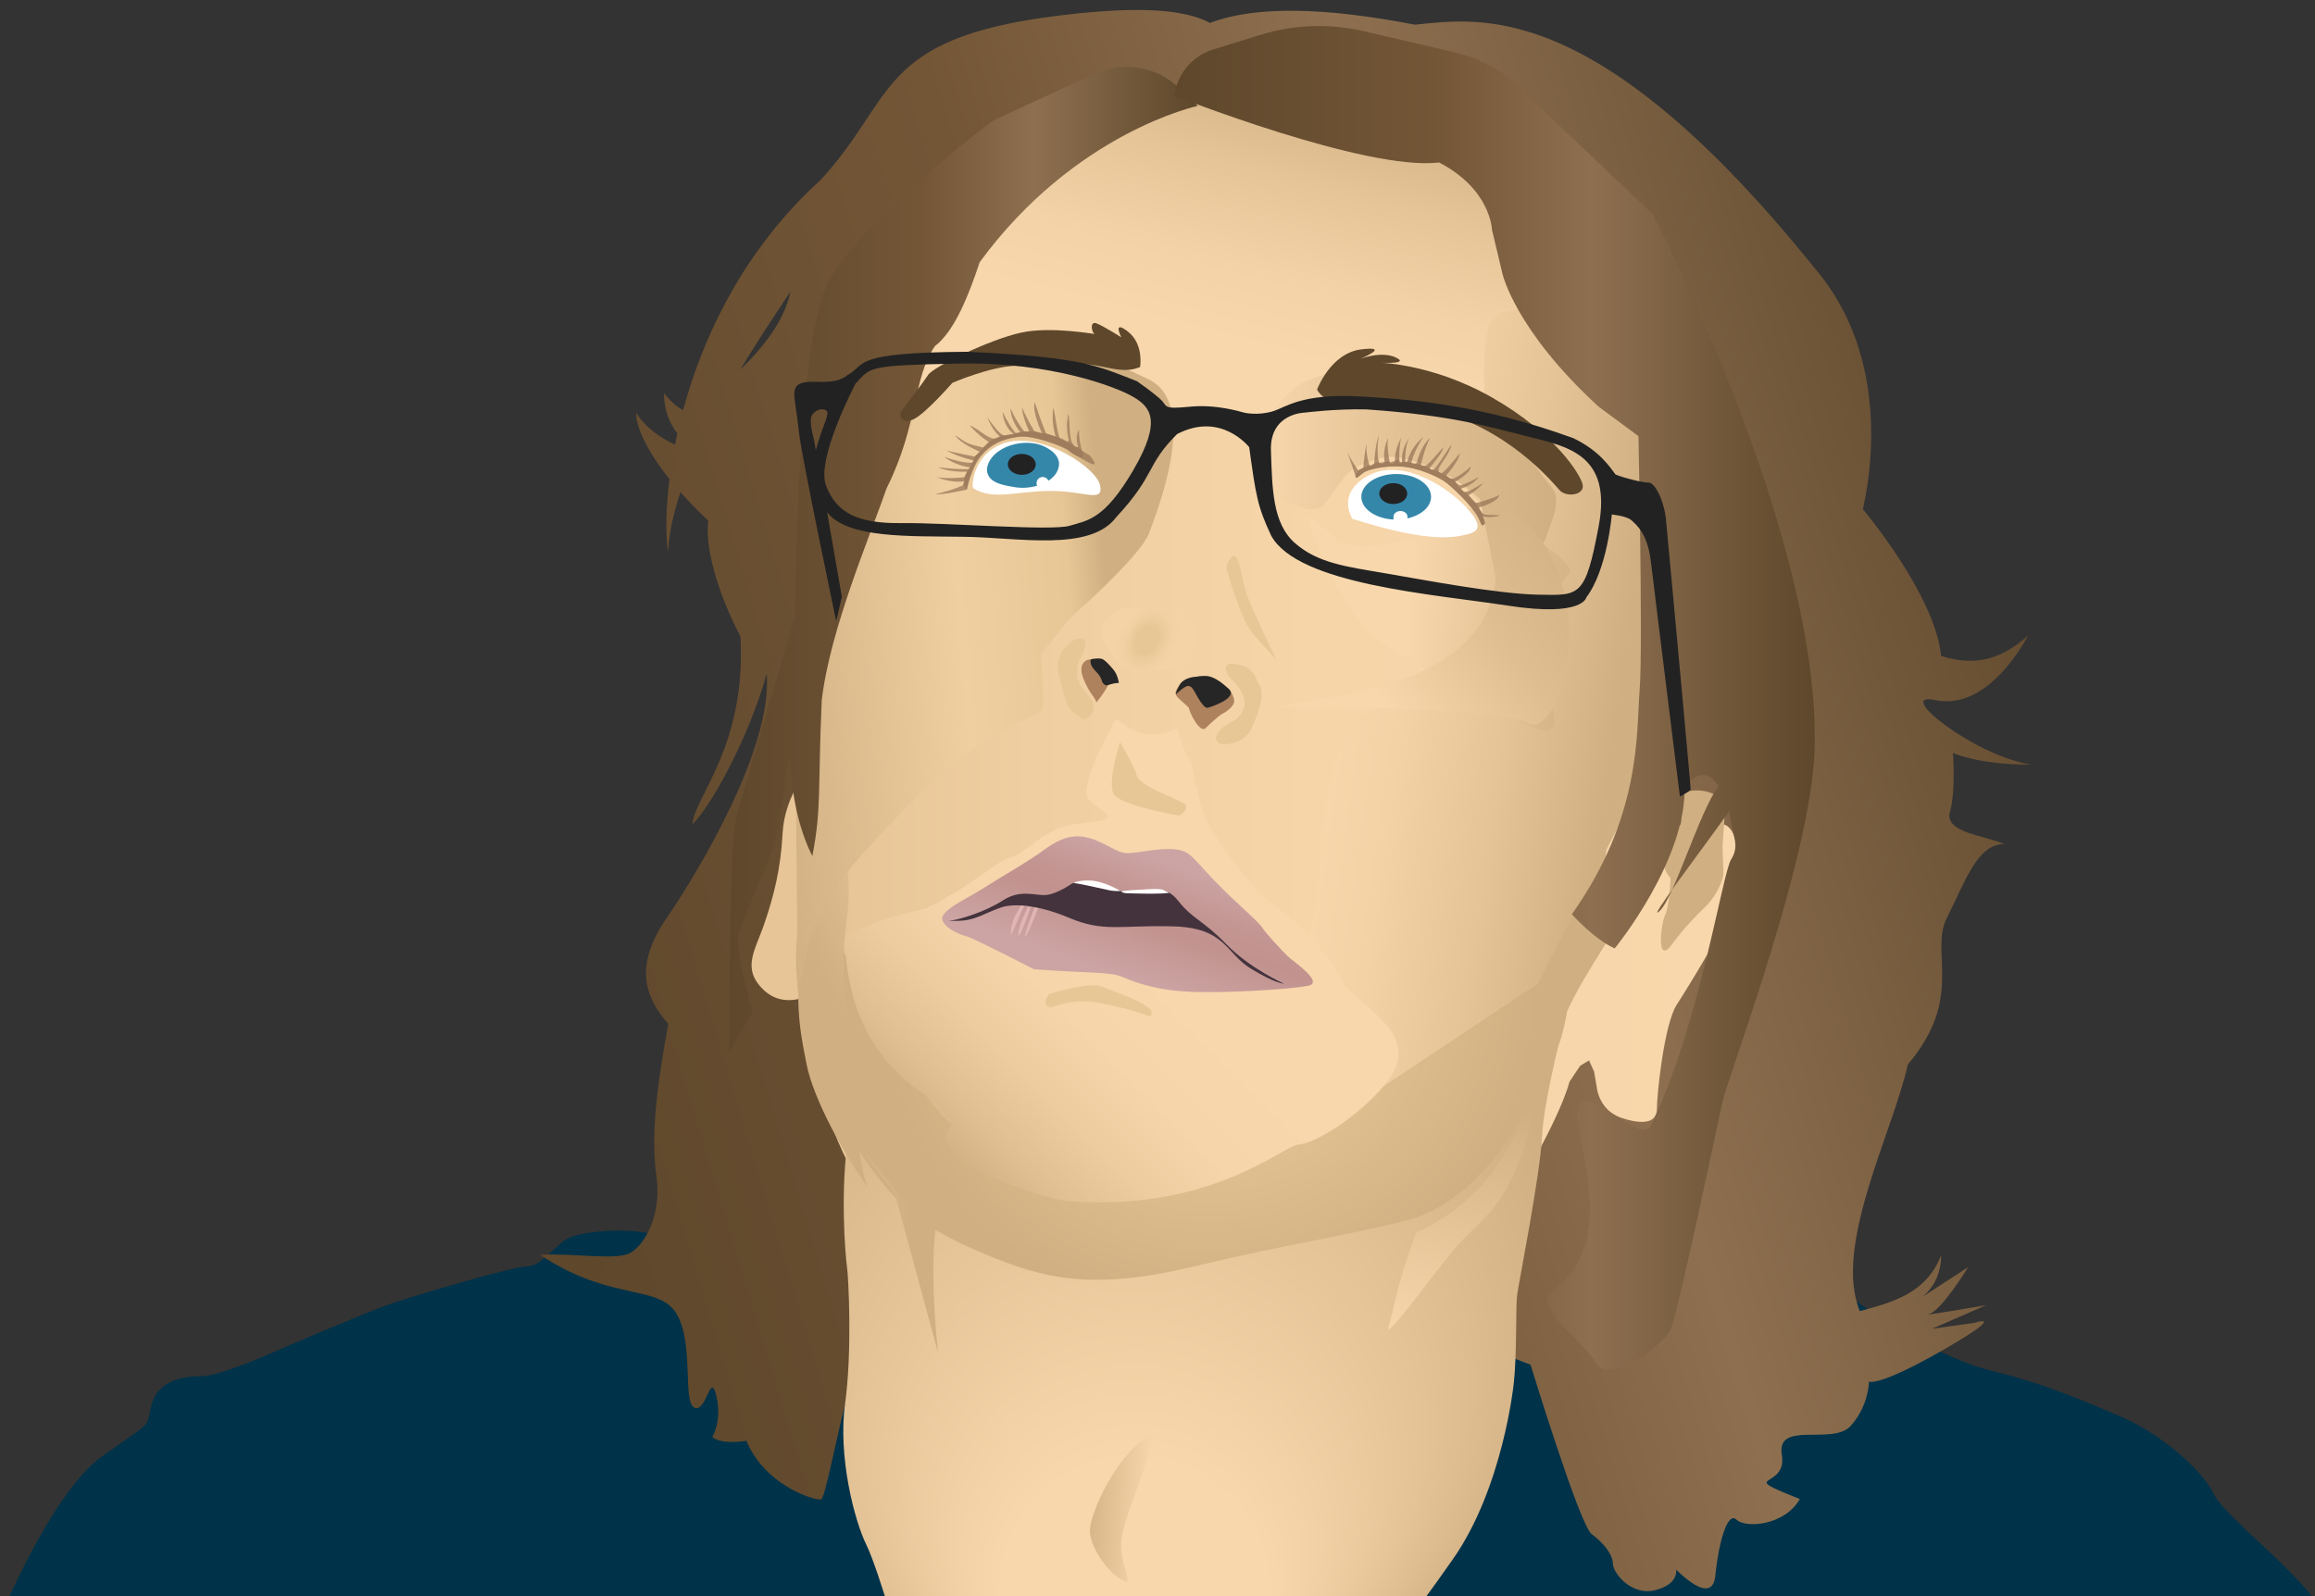 <?xml version="1.0" encoding="utf-8"?>
<!-- Generator: Adobe Illustrator 27.0.1, SVG Export Plug-In . SVG Version: 6.00 Build 0)  -->
<svg version="1.1" id="Layer_1" xmlns="http://www.w3.org/2000/svg" xmlns:xlink="http://www.w3.org/1999/xlink" x="0px" y="0px"
	 width="863.2px" height="595.3px" viewBox="0 0 863.2 595.3" style="enable-background:new 0 0 863.2 595.3;" xml:space="preserve"
	>
<rect x="0" y="0" width="863.2" height="595.3" fill="#333333" stroke="none"/>
<style type="text/css">
	.st0{fill:#003249;}
	.st1{fill:url(#SVGID_1_);}
	.st2{fill:url(#SVGID_00000106129559196275602900000005672521874186241692_);}
	.st3{fill:url(#SVGID_00000123400482093656218640000009059251480333449365_);}
	.st4{fill:url(#SVGID_00000108298481163382821440000006579725673559147395_);}
	.st5{fill:#E7C796;}
	.st6{fill:url(#SVGID_00000111156492083220030490000017672309908908906881_);}
	.st7{fill:url(#SVGID_00000172408508727705880880000003111451003500197002_);}
	.st8{fill:url(#SVGID_00000036970046488625232600000003013791275448444827_);}
	.st9{fill:#AE825D;}
	.st10{fill:#262626;}
	.st11{fill:url(#SVGID_00000026146234548658216030000010734154397486906542_);}
	.st12{fill:url(#SVGID_00000101799236169651365750000009571530658881123255_);}
	.st13{fill:url(#SVGID_00000030479570191574791630000001499352784688840602_);}
	.st14{fill:url(#SVGID_00000050630396992884399670000004960747447527941805_);}
	.st15{fill:url(#SVGID_00000112621239167303358710000013602339063897346210_);}
	.st16{fill:url(#SVGID_00000062179540298216726090000016724187450476391072_);}
	.st17{fill:url(#SVGID_00000087407073531567681320000016637027736117756803_);}
	.st18{fill:none;}
	.st19{fill:#D0AF82;}
	.st20{fill:url(#SVGID_00000024686205232804131090000005838456983715606418_);}
	.st21{fill:url(#SVGID_00000015339102868963332570000013816179279146353297_);}
	.st22{fill:url(#SVGID_00000138541556369791712450000004651426848525582527_);}
	.st23{fill:url(#SVGID_00000116928638946631471620000000200127630397371056_);}
	.st24{fill:#44333D;}
	.st25{fill:#E2B5B5;}
	.st26{fill:#FFFFFF;}
	.st27{fill:url(#SVGID_00000133519252238614044310000018333203792379929003_);}
	.st28{fill:url(#SVGID_00000145039172721878715550000010599659152028339610_);}
	.st29{fill:#3587AA;}
	.st30{fill:#222222;}
	.st31{opacity:0.75;}
	.st32{fill:#997758;}
	.st33{fill:#5E472B;}
</style>
<path class="st0" d="M-1.6,607.1c0,0,20-49.8,39.5-63.8s16.3-10,18.5-19s10.9-11,18.5-11s29.4-10,29.4-10s32.6-14,41.3-17
	c8.7-3,45.7-14,51.1-14c5.4,0,10.9-9,16.3-11s22.8-4,33.7,0s31.6,14,34.8,23c3.3,9,7.6,15,16.3,17c8.7,2,243.7,8,252.4,3
	c8.7-5,25-12,38.1-18s55.5-13,64.2-9s29.4,1,38.1,7c8.7,6,31.6,22,52.2,27s35.9,12,47.9,17s29.4,18,34.8,29c5.4,11,45.7,38,45.7,57
	S-1.6,607.1-1.6,607.1L-1.6,607.1z"/>
<linearGradient id="SVGID_1_" gradientUnits="userSpaceOnUse" x1="193.378" y1="876.575" x2="784.958" y2="698.405" gradientTransform="matrix(1 0 0 1 0 -482)">
	<stop  offset="0" style="stop-color:#5E472B"/>
	<stop  offset="0.184" style="stop-color:#684E31"/>
	<stop  offset="0.407" style="stop-color:#735636"/>
	<stop  offset="0.651" style="stop-color:#8E7050"/>
	<stop  offset="1" style="stop-color:#5E472B"/>
</linearGradient>
<path class="st1" d="M440,73.8c0,0-54.7-92.3,87.5-64.6c23.6-2.2,67.3-11,149.2,90.9c29.2,34,20.2,80,17.9,89.8
	c0,0,26.9,31.8,29.2,54.8c14.6,4.4,23.6,0,32.5-7.7c-6.7,12-19.1,27.4-34.8,24.1s14.6,20.8,35.9,24.1c-20.2,0-29.2-4.4-29.2-4.4
	s1.1,14.2-1.1,21.9c-0.6,1.9-0.1,3.4,1.1,4.7c3.5,3.7,13.2,4.9,19.1,7.4c-10.1,0-14.6,14.2-21.3,27.4c-6.7,13.1,6.7,29.6-14.6,54.8
	c-5.6,25.2-28,67.9-17.9,92c12.3-3.3,24.7-6.6,30.3-20.8c0,13.1-10.1,17.5-10.1,17.5l20.2-13.1c0,0-10.1,16.4-14.6,17.5
	s21.3-3.3,21.3-3.3l-20.2,8.8l15.7-2.2c0,0,13.5-4.4-11.2,9.9c-24.7,14.2-28,12-28,12s0,8.8-6.7,16.4c-6.7,7.7-28-2.2-25.8,11
	c2.2,13.1-17.9,6.6,6.7,16.4c-5.6,9.9-20.2,11-23.6,7.7c-3.4-3.3-6.7,8.8-7.9,20.8c-1.1,12-14.6-2.2-14.6-2.2s1.1,5.5-7.9,7.7
	s-15.7-6.6-15.7-9.9c0-3.3-3.4-7.7-7.9-11S570.7,509,570.7,509s-188.4-73.8-219.1-59.2S309.7,559.3,306,559.3s-20.9-5.8-27.7-21.9
	c-10.5,1.5-12.7-1.5-12.7-1.5s3.7-5.8,1.5-15.3s-3.7,6.6-8.2,4.4c-4.5-2.2,0-24.1-6.7-35.1s-24.7-4.4-50.8-21.9
	c12.7-0.7,28.4,2.2,33.6-0.7c5.2-2.9,12-13.9,9.7-29.2c-2.2-15.3,0.7-35.8,4.5-56.2c-9-10.2-12.7-21.9-0.7-39.4s39.6-63.5,37.4-91.3
	c-6.7,24.1-20.9,49.7-27.7,56.2c0.7-10.2,20.2-29.2,17.9-70.1c-6.7-12.4-13.5-31.4-12-43.1c-17.9-16.8-26.9-32.1-26.9-40.2
	c6,9.5,18.7,13.9,20.9,13.9c2.2,0-10.5-5.8-10.5-21.2c6,7.3,9,6.6,9,6.6s33.6-21.2,38.1-44.5c-12,18.3-44.1,64.3-45.6,97.1
	c-3-19,3-89.8,56.8-138.7c28.4-30.7,20.7-52.8,88.2-61.3c88.9-11.2,60.6,23.4,68.8,45.3C471.4,73.1,440,73.8,440,73.8L440,73.8z"/>
<linearGradient id="SVGID_00000098217889757085034970000003244850379107250355_" gradientUnits="userSpaceOnUse" x1="280.234" y1="753.96" x2="647.656" y2="753.96" gradientTransform="matrix(1 0 0 1 0 -482)">
	<stop  offset="8.900001e-02" style="stop-color:#E7C597"/>
	<stop  offset="0.285" style="stop-color:#EFCEA1"/>
	<stop  offset="0.569" style="stop-color:#F6D5A9"/>
	<stop  offset="1" style="stop-color:#F8D7AC"/>
</linearGradient>
<path style="fill:url(#SVGID_00000098217889757085034970000003244850379107250355_);" d="M302.5,370.8c0,0-5.7,53,38.7,97.3
	s104.6,24.7,104.6,24.7s55.3-14.7,60-14.7c0,0,32,0.7,56.7-29.3c20-32.7,22.7-45.3,22.7-45.3l4-6l3.3-2l1.9,4.2l1.1,6.5
	c0,0,1,8,9,10.7s13.3,2,13.3-3.3s2.7-31.3,7.3-38.7c4.7-7.3,18.7-30,20-36s6-28-2-31.3s-17.3,0.7-17.3,0.7l-13.3-12.7
	c0,0-2-28.7-1.3-46s1.3-30.7,1.3-30.7s2.7-27.3-2.7-38.7c-5.3-11.3-29.3-78.7-34-84s-34-25.3-36.7-27.3s-50.7-14.7-50.7-14.7
	l-53.2-7.4l-36,20.7l-36.7,37.3l-17.3,30l-17.3,36.7c0,0-7.3,53.3-12.7,68c-5.3,14.7-8,23.3-8.7,40.7c-0.7,17.3-1.3,36-2,39.3
	s-4-31.3-4-31.3s-8,9.3-8.7,22.7c-0.7,13.3-3.3,23.3-6.7,33.3c-3.3,10-8.7,16.7-0.7,24.7S302.5,370.8,302.5,370.8L302.5,370.8z"/>
<radialGradient id="SVGID_00000010304142513941783760000011976556051815469464_" cx="424.226" cy="950.755" r="175.55" fx="422.671" fy="1126.298" gradientTransform="matrix(1 0 0 1 0 -482)" gradientUnits="userSpaceOnUse">
	<stop  offset="0.282" style="stop-color:#F8D7AC"/>
	<stop  offset="0.918" style="stop-color:#D0AF82"/>
</radialGradient>
<path style="fill:url(#SVGID_00000010304142513941783760000011976556051815469464_);" d="M584.3,377c0,0-8.7,32.7-9.3,46.7
	s-8.7,54.7-9.3,59.3s0,22-1.3,33.3c0,0-4,38.7-22.7,65.3c-18.7,26.7-28,37.3-28,37.3l-175.3,4.7c0,0-10.7-38-15.3-47.3
	s-10.7-33.3-8-52.7s1.3-47.3,0.7-51.3s-2.7-29.3,0.7-49.3c3.3-13.3,32.7-16,32.7-16L584.3,377L584.3,377z"/>
<linearGradient id="SVGID_00000000195995163242808950000001220125947504845965_" gradientUnits="userSpaceOnUse" x1="429.459" y1="1045.158" x2="387.731" y2="1042.561" gradientTransform="matrix(1 0 0 1 0 -482)">
	<stop  offset="0" style="stop-color:#F8D7AC"/>
	<stop  offset="0.396" style="stop-color:#E0C093"/>
	<stop  offset="0.654" style="stop-color:#D0AF82"/>
</linearGradient>
<path style="fill:url(#SVGID_00000000195995163242808950000001220125947504845965_);" d="M427.5,536.2
	c-11.8,7.5-20.8,28.1-21.1,34.2c-0.3,6.1,6.3,15.8,12,18.9c5.6,3.1-2-6.2,0-16.7C420.3,562.1,434.3,531.8,427.5,536.2z"/>
<path class="st5" d="M457.3,211.8c0,0,4.7,17.7,9,23.3c4.3,5.7,9.3,10,10.3,12.3s-10-20.6-11.7-25.6s-3-16.3-5.3-14.3
	S457.3,211.8,457.3,211.8z"/>
<radialGradient id="SVGID_00000066492852085204013290000008672273942456496054_" cx="450.841" cy="850.413" r="133.399" gradientTransform="matrix(1 0 0 1 0 -482)" gradientUnits="userSpaceOnUse">
	<stop  offset="0.282" style="stop-color:#E7C796"/>
	<stop  offset="0.918" style="stop-color:#D0AF82"/>
</radialGradient>
<path style="fill:url(#SVGID_00000066492852085204013290000008672273942456496054_);" d="M300.9,297.1c0,0-3.3,40.4-4,57.5
	s5.3,53.4,22,72.6c15.3,23.3,25.3,30.8,48,40.4s40.7,13.7,78,4.8c37.3-8.9,58-11.6,81-17.6c18.1-5.5,30.2-20.4,38.1-32.2
	c7.9-11.9,10.9-18.7,16.2-35.1s17.2-32.6,19.3-37c11.3-22.9,1.9-6.9-2-21.2l4-33.5c0,0-19.3-11-28,15.1c-8.7,26-16.7,41.1-38.7,51.3
	c-22,10.3-54.7,24.6-71.3,26c-16.7,1.4-92.3,35.8-104.7,33.3c-13.2-2.6-51.6-75.5-51.6-88.5s4.2-43.4,2.9-49.5s-13.3-24-13.3-24
	L300.9,297.1L300.9,297.1z"/>
<linearGradient id="SVGID_00000003800169212286884980000014755270325524073628_" gradientUnits="userSpaceOnUse" x1="496.361" y1="727.759" x2="603.824" y2="743.038" gradientTransform="matrix(1 0 0 1 0 -482)">
	<stop  offset="0" style="stop-color:#F8D7AC"/>
	<stop  offset="0.267" style="stop-color:#F3D2A6"/>
	<stop  offset="0.616" style="stop-color:#E5C498"/>
	<stop  offset="1" style="stop-color:#D0AF82"/>
</linearGradient>
<path style="fill:url(#SVGID_00000003800169212286884980000014755270325524073628_);" d="M480.1,139.2c0,0,16.9,8.8,40.7,23
	s51.6,42.6,44.7,60.1c-6.9,17.6-15.9,17.3-39.4,38.1c-10.3,1.1-19.7,4.9-26.9,19.6c-6.9,14.2-7.2,57.9-11.2,70.7
	c-4,12.8-20.8,33.1-51.6,49.3s49.6,25,49.6,25l87.4-58.1l46.7-91.2l-3-56.7l-4.8-81.9l-56.7-37l-20.8-29.7L480.1,139.2L480.1,139.2z
	"/>
<linearGradient id="SVGID_00000004548608324979714320000013044058650371916731_" gradientUnits="userSpaceOnUse" x1="365.781" y1="783.511" x2="293.743" y2="821.175" gradientTransform="matrix(1 0 0 1 0 -482)">
	<stop  offset="0" style="stop-color:#F8D7AC"/>
	<stop  offset="0.605" style="stop-color:#E0C093"/>
	<stop  offset="1" style="stop-color:#D0AF82"/>
</linearGradient>
<path style="fill:url(#SVGID_00000004548608324979714320000013044058650371916731_);" d="M311.9,254.2c-1.1,3.1-7.5,36.1-5.9,44.3
	s8.8,16.1,10.1,26.6c1.3,10.5-1.1,21.2-1.3,27.1s-0.5,20.5,1.1,29.7s2.8,50.7,7.8,61.2c-9.3-13-20.5-33.4-23-46.4
	c-1.6-8.6-4.4-19.4-2.3-39.4s3.1-39.9,2.8-45.5s3.2-44.5,3.7-51.7s6.7-29.2,8-32.7c1.3-3.6,7.2-18.2,8.5-21.7
	c1.3-3.6-1.6,6.9-2.1,11.3S311.9,254.2,311.9,254.2L311.9,254.2z"/>
<path class="st9" d="M405.8,246c0,0-4.2,1-1.9,6.9s4.4,7,4.9,9.1c2.8-3.4,4.6-6.5,4.8-7.4s-3.4-5-3.9-5.5S409.4,245.7,405.8,246z
	 M440.8,254.3c0,0-3,3-2.4,4.7s4.9,4.3,5,5.4s3.9,9.2,6.1,7.2c2.2-2.1,4.8-4.6,6.5-5.5c1.8-0.9,4.2-2.9,4.2-4.6s-1.5-4-2-4.6
	c-0.5-0.5-6.6-3.1-6.6-3.1L440.8,254.3L440.8,254.3z"/>
<path class="st10" d="M409.1,245.6c-1.4,0.1-2.6,0.1-2.5,0.8s-0.2,1.8,2.1,4.1s2.1,3.9,2.5,4.2c1,1.2,1.4,1,3,0.5s3-0.5,3-0.5
	s-0.4-3-2-4.9s-2.8-3.2-3.8-3.8S409.1,245.6,409.1,245.6L409.1,245.6z M446.1,252.4c0,0-5,0-6.5,3.6c-1.4,2.6-1.1,2.9-1.1,2.9
	s3-2.9,4.5-3.1c1.6,0.2,2,1.5,3.5,4.1s2.8,4.1,3.6,4.1s11.6-3.6,8.2-6.9s-6.4-5-8.8-5S446.1,252.4,446.1,252.4L446.1,252.4z"/>
<linearGradient id="SVGID_00000075148124196267220100000003536722676479836805_" gradientUnits="userSpaceOnUse" x1="529.911" y1="985.504" x2="574.122" y2="843.59" gradientTransform="matrix(1 0 0 1 0 -482)">
	<stop  offset="0" style="stop-color:#F8D7AC"/>
	<stop  offset="0.396" style="stop-color:#E0C093"/>
	<stop  offset="0.654" style="stop-color:#D0AF82"/>
</linearGradient>
<path style="fill:url(#SVGID_00000075148124196267220100000003536722676479836805_);" d="M584.3,377.2c0.2-1.4-3,6.5-5,9.2
	c-9.4,12.7-8.5,53.6-51.3,73.4c-8.2,22.5-7.7,27-10.2,34.8c-2.3,7,17-19.9,24.5-28.8c4.2-5,11.9-11.4,15.4-16.3
	c11.1-15.5,13-32.2,14.7-36.6c2.5-6.3,8.9-23.1,9.6-25.5C583.3,382.8,583.8,380.5,584.3,377.2z"/>
<linearGradient id="SVGID_00000100345942664602307880000002025763847923490181_" gradientUnits="userSpaceOnUse" x1="322.42" y1="949.285" x2="349.668" y2="949.285" gradientTransform="matrix(1 0 0 1 0 -482)">
	<stop  offset="0.226" style="stop-color:#D6B589"/>
	<stop  offset="0.654" style="stop-color:#D0AF82"/>
</linearGradient>
<path style="fill:url(#SVGID_00000100345942664602307880000002025763847923490181_);" d="M325,432.8c-8.9-10.8,8.8,12.8,8.8,12.8
	l16,59c0,0-3.4-28.7-0.8-47.7C335.5,447.4,334.2,444.1,325,432.8L325,432.8z"/>
<linearGradient id="SVGID_00000176040763175670134070000011937635097408048314_" gradientUnits="userSpaceOnUse" x1="359.684" y1="915.757" x2="493.263" y2="782.177" gradientTransform="matrix(1 0 0 1 0 -482)">
	<stop  offset="0" style="stop-color:#D4B387"/>
	<stop  offset="8.199999e-02" style="stop-color:#E0BF93"/>
	<stop  offset="0.208" style="stop-color:#EDCDA0"/>
	<stop  offset="0.352" style="stop-color:#F5D5A9"/>
	<stop  offset="0.55" style="stop-color:#F8D7AC"/>
</linearGradient>
<path style="fill:url(#SVGID_00000176040763175670134070000011937635097408048314_);" d="M348.5,410.6c-33.2-19-32.4-52.1-33.7-58.4
	c-1.3-6.3,30.4-13.4,30.4-13.4c14.8-6.9,26.3-17.4,30.9-18.7c5.7-1.6,8.1-6.1,18.1-10.9c8.1-3.8,24-1.4,17.3-6.5
	c-6.7-5-7.4-5-5.4-12.6s10.1-22.1,10.1-22.1s4.7,4.4,10.1,5.7c5.4,1.3,12.8-1.9,12.8-1.9s2,8.8,4,10.7c2,1.9,2.7,15.1,6.7,23.3
	c4,8.2,18.2,27.1,25.5,32.1c7.4,5,20.2,17,24.2,26.5s27,17.9,20.9,33.7c-3.8,9.9-25.9,27.7-36.3,28.8c-6.1,0.7-33,25.5-86.8,21
	c-5.2-0.4-55.2-14.5-42.4-28.3L348.5,410.6L348.5,410.6z"/>
<linearGradient id="SVGID_00000011033743548162240510000013164151964255975347_" gradientUnits="userSpaceOnUse" x1="450.259" y1="633.717" x2="482.641" y2="508.982" gradientTransform="matrix(1 0 0 1 0 -482)">
	<stop  offset="0.2" style="stop-color:#F8D7AC"/>
	<stop  offset="0.418" style="stop-color:#F3D2A7"/>
	<stop  offset="0.688" style="stop-color:#E6C599"/>
	<stop  offset="0.984" style="stop-color:#D2B184"/>
	<stop  offset="1" style="stop-color:#D0AF83"/>
</linearGradient>
<path style="fill:url(#SVGID_00000011033743548162240510000013164151964255975347_);" d="M575.6,95.5c0-8.7-10-32-10-32l-58.7-26.7
	l-56,0.7c0,0-48,13.3-57.3,22c-0.4,0.3-0.7,0.7-0.9,1.1l-1.8,0.7c0,0-14.8,17.2-15.5,18s-17,25-17.8,25.5s-1.8,8.5-6.2,14
	s-0.2,4.5-4.5,9s-1,2-5,8s-1.5,15.7-2.2,16.7s19.9-16.2,29.7-20.7c9.8-4.5,26.8-0.3,31-1.3c0.1,0,0.1,0,0.2-0.1c1.3,1,3.2,1.6,6,1.7
	c0.9,1.6,1.8,2.7,1.8,2.7c2,0,21.3,10.7,24.7,19.3s33.3,4,40.7,1.3c7.3-2.7,14-6.7,21.3-8s24.5-6.6,24.5-10.6
	c13.1,8.2,24.1,15.9,28.6,19.4c12,9.3-2.6-38,13.4-40S575.6,104.1,575.6,95.5z"/>
<radialGradient id="SVGID_00000142150673942813604740000007861905345151017631_" cx="-506.658" cy="1936.667" r="15.147" gradientTransform="matrix(0.5 -0.866 0.606 0.35 -492.493 -877.948)" gradientUnits="userSpaceOnUse">
	<stop  offset="0.371" style="stop-color:#E7C796"/>
	<stop  offset="0.421" style="stop-color:#E9C998"/>
	<stop  offset="0.725" style="stop-color:#F1D1A3"/>
	<stop  offset="1" style="stop-color:#F4D4A7"/>
</radialGradient>
<path style="fill:url(#SVGID_00000142150673942813604740000007861905345151017631_);" d="M417.9,226.6c-4,4-9.3,6-6.7,12
	c2.7,6,8,12.7,14,12s16,1.3,20-9.3c4-10.7-9.3-14.7-14-14.7H417.9z"/>
<linearGradient id="SVGID_00000091711400790732837310000007946679161994595508_" gradientUnits="userSpaceOnUse" x1="359.229" y1="672.205" x2="330.589" y2="786.265" gradientTransform="matrix(1 0 0 1 0 -482)">
	<stop  offset="0" style="stop-color:#F8D7AC"/>
	<stop  offset="0.389" style="stop-color:#E0C093"/>
	<stop  offset="0.642" style="stop-color:#D0AF82"/>
	<stop  offset="0.885" style="stop-color:#D0AF82;stop-opacity:0.6"/>
</linearGradient>
<path style="fill:url(#SVGID_00000091711400790732837310000007946679161994595508_);" d="M387.9,239.3c0,0-30.1,42.4-61.7,48.3
	c-34.3,6.4-32.3-5.3-34.7-24.4c-2.3-19.1,15.3-55.1,9.4-62c-5.8-6.9,10.5-14.7,17.5-14.7s43.7-3.5,55.4-4.3
	c13.4,2.6,18.1,6.9,33.2,1.7c12.2-14.7,15.2-14.7,15.2-14.7S407.7,222.8,387.9,239.3L387.9,239.3z"/>
<path class="st5" d="M458.3,252.5c1.4,1.5,10.7,9,2.3,16c-8.3,4-8,7.7-6,8.7s9.7,0.3,12.3-6c2.7-6.3,5.3-13.3,2-16.7
	c0,0-1-4.9-5.6-6.2s-7.1-1.4-5.9,2.6C457.8,251.5,457.7,251.7,458.3,252.5L458.3,252.5z"/>
<linearGradient id="SVGID_00000071555838846532179900000017631272361217899676_" gradientUnits="userSpaceOnUse" x1="468.9" y1="654.35" x2="580.152" y2="654.35" gradientTransform="matrix(1 0 0 1 0 -482)">
	<stop  offset="0" style="stop-color:#F8D7AC"/>
	<stop  offset="0.466" style="stop-color:#E3C296"/>
	<stop  offset="1" style="stop-color:#D0AF82"/>
</linearGradient>
<path style="fill:url(#SVGID_00000071555838846532179900000017631272361217899676_);" d="M468.9,161.4c0,0,4.3,6.1,4.7,15.4
	c0.3,9.3,16,17.2,20.7,10.8s7.7-12.1,13.1-14.2c6.2-2.4,9.7-3.9,16.1-2.4c7.2,1.6,15.6,5.8,18.5,7.6c4.7,2.9,9.5,6.7,16.7,14.3
	c0,0,5.3,9.6,6.3,12.8s9.3,1.5,11.7-5.8c2.3-7.3,6-13.7,1.3-18.9s-10.8-16.6-19.8-20.4c-9-3.8-19.2-9.5-21.5-11.6s-14.1-6.1-16-8.8
	c-3.8-5.5-30-2.1-38,4.6C474.6,151.5,468.9,161.4,468.9,161.4L468.9,161.4z"/>
<path class="st5" d="M399.6,239.5c0,0-7,3.7-4.7,12.7c2.3,9,2.7,11.6,5.7,13.6s3.3,3.7,5.7,1.3c2.3-2.3,1.7-5,0.3-6.7
	s-5.3-5.7-5-9.3s0.3-4,2-7s1.7-6.3-1-6S399.6,239.5,399.6,239.5L399.6,239.5z"/>
<path class="st18" d="M602.4,354.7c0,0-5.3,8.3-9,14.7c-3.7,6.3-3.7,8-4.7,11c2-0.7,3.7-0.7,3.7-0.7s-0.3,7.7,1.3,11
	c1.7,3.3,15,4.3,15,4.3s2.7-31.7,5.7-33.7s10.7-13.3,10.7-13.3l8-12c0,0,1.3-6.7-2.7-9.7s-6.7,0.3-8.7,3.7c-2,3.3-4.7,4.7-5.7,8
	s2.7,4.7-1.7,11.7c-3.3,2.3-2.3-2-2.7-4c-1-2.7-5.7,4.3-6.7,5.7C604,352.7,602.4,354.7,602.4,354.7L602.4,354.7z"/>
<path class="st19" d="M632.9,294.8c-4.3,0-7.3,1.3-8,2.7s3,7.3,1.7,10s-5.3,10.3-6,13.7s2.3,6.3,2.3,6.3s-0.3,10-2,13.7
	s-3.3,18.7,2.3,11.3s8.3-10,12.7-14.3c4.3-4.3,6.7-10,6.7-12.7s-0.3-7.7-0.3-10s1.7-16,0-17.3C640.6,296.8,637.3,294.8,632.9,294.8
	L632.9,294.8z"/>
<path class="st5" d="M417.6,276.8c0,0-4.7,14.7-2.4,19.2s24.5,8.2,24.5,8.2s4-2.4,2.2-4.2c-1.7-1.8-16.7-6.4-18-10.7
	C422.6,285,417.6,276.8,417.6,276.8L417.6,276.8z"/>
<linearGradient id="SVGID_00000018232079067530234440000002333664166954468278_" gradientUnits="userSpaceOnUse" x1="-1642.46" y1="710.513" x2="-1709.684" y2="714.99" gradientTransform="matrix(-1 0 0 1 -1117.21 -482)">
	<stop  offset="0" style="stop-color:#F8D7AC"/>
	<stop  offset="0.605" style="stop-color:#E0C093"/>
	<stop  offset="1" style="stop-color:#D0AF82"/>
</linearGradient>
<path style="fill:url(#SVGID_00000018232079067530234440000002333664166954468278_);" d="M514.8,239.5c0,0,25.4,15.7,50.8,29
	c25.4,13.3,8-11,9.9-23.8s4.7-26.1,9.4-30.8c4.7-4.6-30.8-24.3-36.5-24.3s-12.9,12.1-22.3,11.5c-10.8,1.7-14.6,4.6-26.8,1.2
	c-9.9-9.9-12.2-9.9-12.2-9.9S498.9,228.4,514.8,239.5L514.8,239.5z"/>
<linearGradient id="SVGID_00000183956420411266018730000013023549120863765923_" gradientUnits="userSpaceOnUse" x1="484.473" y1="760.139" x2="581.316" y2="695.133" gradientTransform="matrix(1 0 0 1 0 -482)">
	<stop  offset="0.296" style="stop-color:#F8D7AC"/>
	<stop  offset="0.747" style="stop-color:#DEBD90"/>
	<stop  offset="1" style="stop-color:#D5B487"/>
</linearGradient>
<path style="fill:url(#SVGID_00000183956420411266018730000013023549120863765923_);" d="M551.1,181.7c52.4,25,31.8,94.9,19,88.1
	s-94-5.9-94-5.9c13.1-4.5,78.3-5.2,81.6-48.6l-4.8-23.8"/>
<linearGradient id="SVGID_00000064332277138225778790000016896727515910649274_" gradientUnits="userSpaceOnUse" x1="226.776" y1="740.327" x2="414.384" y2="724.182" gradientTransform="matrix(1 0 0 1 0 -482)">
	<stop  offset="0.296" style="stop-color:#D0AF82"/>
	<stop  offset="0.706" style="stop-color:#EFCEA0"/>
	<stop  offset="0.927" style="stop-color:#E7C796"/>
	<stop  offset="1" style="stop-color:#D0AF82"/>
</linearGradient>
<path style="fill:url(#SVGID_00000064332277138225778790000016896727515910649274_);" d="M428.3,141.5c-19.3-9.3-34.7-15.3-47.3-14
	c-12.7,1.3-28,10.7-36.7,19.3s-6.7,18-12,30.7s-12.7,29.3-16,36.7l-8,33.3c-1.3,10-11.6,39.7-11.6,39.7l0.8,82.6l4.2-17.8
	c0,0,2.2-12,14.4-27c4.3-5.6,21.3-24,35.7-37.6c20.9-17.3,36.2-20.8,36.9-22.6c0.7-1.8,0-7.5-0.2-16.7c0,0-0.7-1.9,0-4.6
	c6.9-8,8.6-11.5,11.8-14.2c4.7-4,25.4-23,28.1-30.3S447.6,150.8,428.3,141.5L428.3,141.5z"/>
<path class="st5" d="M428.9,379.1c3.1-3.3-7.3-7-18.3-11.2c-4.7-1.8-19.5,2.9-19.5,2.9s-2.7,3.7-0.4,4.7c2.3,1,6.8-3.6,19.4-1.4
	C420.7,376,428.9,379.1,428.9,379.1z"/>
<linearGradient id="SVGID_00000023972400620610701530000012433309414612225691_" gradientUnits="userSpaceOnUse" x1="417.086" y1="845.915" x2="432.14" y2="802.774" gradientTransform="matrix(1 0 0 1 0 -482)">
	<stop  offset="0" style="stop-color:#CCA4A3"/>
	<stop  offset="0.492" style="stop-color:#C1928E"/>
	<stop  offset="0.701" style="stop-color:#C49693"/>
	<stop  offset="0.979" style="stop-color:#CBA3A2"/>
	<stop  offset="1" style="stop-color:#CCA4A3"/>
</linearGradient>
<path style="fill:url(#SVGID_00000023972400620610701530000012433309414612225691_);" d="M361,349.4c0,0,6,2.5,24.5,12.1
	c19.8,1.5,28.3,0.9,32.8,2.8s12.2,5,25.3,5.6s37.5-0.9,44-2.2c6.5-1.2-5.3-9-7.5-11.1c-2.2-2.2-7.8-8.1-9.5-10.7s-9.8-9.1-18.1-17.8
	c-8.3-8.7-8.7-10.6-14.2-11.3s-14.1,1.4-18,1.4c-3.8,0-8.7-4.2-14-5.6s-9.8-0.8-16.6,4.1c-6.8,5-15.9,10-22.9,14.5
	s-17.3,8.7-15.2,12.5C353.8,347.7,361,349.4,361,349.4L361,349.4z"/>
<path class="st24" d="M399.8,329.5c0,0-5.7,4-9.8,4.3c-4.2,0.3-9.5-2.2-16,2s-16,7.2-20.3,7.7c4.8-0.2,6.7,0.5,13.8-2.7
	c7.2-3.2,7.6-2.8,10-3.1c0,0,8.1-0.9,21.1,4.6s19,2.7,38.7,3.2s19.7,10,29,15.7s12.5,5.7,12.5,5.7s-12.8-5.7-21.5-14.7
	s-12.7-9.5-17.8-16s-9.8-4.2-14.5-4s-7,0.2-7,0.2s-5.3-2.5-9.9-3.3C403.2,328.2,399.8,329.5,399.8,329.5L399.8,329.5z"/>
<path class="st25" d="M380.8,337.8c0,0-4.5,5.8-3.8,11c1-1.5,4-9.8,4.8-10.5s1.5-0.2,1.5-0.2s-5,10.5-3.2,10.8
	c2-3.8,4.2-10.5,4.2-10.5h1.5c0,0-4.2,10.5-3.5,10.8s4.8-10.5,4.8-10.5"/>
<path class="st26" d="M425.7,331.8c-4.7,0.2-7.7,0.6-7.7,0.6s-4.6-2.8-9.2-3.7s-8.1,0.4-8.1,0.4s-0.1,0.1-0.4,0.2
	c4.5,0.7,7.9,1.6,13.6,2.8c0.9,0.2,3.4,0.3,4,0.2c0.7,0.8,1.5,0.9,4,0.9c4.5,0.1,10.4,0.3,14-0.2c0.1-0.1-1.6-0.8-2.1-1.1
	C432.2,331.2,428,331.7,425.7,331.8L425.7,331.8z"/>
<linearGradient id="SVGID_00000059992724170694625670000009914572956133696651_" gradientUnits="userSpaceOnUse" x1="271.9" y1="690.561" x2="446.6" y2="690.561" gradientTransform="matrix(1 0 0 1 0 -482)">
	<stop  offset="0" style="stop-color:#5E472B"/>
	<stop  offset="0.184" style="stop-color:#684E31"/>
	<stop  offset="0.407" style="stop-color:#735636"/>
	<stop  offset="0.651" style="stop-color:#8E7050"/>
	<stop  offset="1" style="stop-color:#5E472B"/>
</linearGradient>
<path style="fill:url(#SVGID_00000059992724170694625670000009914572956133696651_);" d="M446.6,39.5c0,0-45.7,9.7-81.3,58.3
	c-4,12-9.3,25.7-16.7,31.3c-8.3,12-6,28.9-18,53c-6,17.4-21.2,52.8-24.2,79.2c-1.5,33.7,0,39.8-3.5,58c-3.7-7.3-7.9-19.8-8.2-37.8
	c-3.3,15.3-3.3,27-7.7,38c-4.3,11-9,21-11.7,29c-1,7.7,5.3,29,5.3,29l-8.7,14.7c0,0,0-77.3,2.7-87.7c2.7-10.3,22-75,22-75
	s0.1-98.8,11.7-123c11.6-24.3,62.3-61.7,62.3-61.7l37.6-17.3c10.5-4.8,22.9-2.8,31.3,5.2L446.6,39.5z"/>
<linearGradient id="SVGID_00000024709026972296285250000007266585129932887424_" gradientUnits="userSpaceOnUse" x1="437.9" y1="742.266" x2="676.667" y2="742.266" gradientTransform="matrix(1 0 0 1 0 -482)">
	<stop  offset="0" style="stop-color:#5E472B"/>
	<stop  offset="0.184" style="stop-color:#684E31"/>
	<stop  offset="0.407" style="stop-color:#735636"/>
	<stop  offset="0.651" style="stop-color:#8E7050"/>
	<stop  offset="1" style="stop-color:#5E472B"/>
</linearGradient>
<path style="fill:url(#SVGID_00000024709026972296285250000007266585129932887424_);" d="M437.9,35.7c0,0,71.4,28.2,98.7,24.9
	c19.3,10,19.7,25,19.7,25l3.9,16.4c0,0,4.6,21,35.9,49.7l18,13.3c0,0,5.3,8.7,17.3,28s-20.7-42-20.7-42s2,89.3,0.7,106
	s0.7,47.3-25.3,84c10,10.7,16,12.7,16,12.7s27.3-33.3,26-61.3c2,0,6.7-8,12.7,0.7c-7.3,10-16.7,42-22,46.7s14.7-21.3,26-37.3
	c1.3,10,4,12.7,0.7,18s-11.6,60.9-29.4,98.2c-3.3,10-20.3-11.8-26.9-7.1s18.3,50.3-11,70.3c-5.3,6.7,8.7,14.7,16.7,26
	c4,9.3,25.3-6,28-12s17.3-75.3,19.3-84.7s33.1-90.7,34.4-131.7c2.4-80.4-60.4-199.7-60.4-199.7L573,38.9
	c-7.8-9.7-18.6-16.6-30.7-19.4l-33.9-7.9C495.7,8.7,482.5,9.1,470,13l-17.5,5.4C444.6,20.8,438.9,27.6,437.9,35.7L437.9,35.7z"/>
<path class="st26" d="M504.3,193.5c0,0-6.3-9.3,5.7-16s28,3,35.7,10.7s5.7,10,1.7,11S534.3,203.1,504.3,193.5L504.3,193.5z
	 M362.9,182.1c-0.8-0.5,0-14.3,13.3-17.3s32.7,9.7,34,16.3s-5.7,2-18.3,2S370.3,186.8,362.9,182.1z"/>
<ellipse class="st29" cx="520.6" cy="185.3" rx="13" ry="8.5"/>
<path class="st29" d="M394.9,172.7c0.1,6.6-8.9,10-15.9,9.1c-5-0.8-11-1.7-11-6.8c1-8.5,15-12.7,22.8-7.7
	C393.1,168.6,394.7,170.5,394.9,172.7z"/>
<path class="st30" d="M524.7,184.1c0,2.2-2.3,3.9-5.2,3.9s-5.2-1.8-5.2-3.9c0-2.2,2.3-3.9,5.2-3.9
	C522.4,180.2,524.7,181.9,524.7,184.1z M386.2,173.2c0,2.2-2.3,3.9-5.2,3.9c-2.9,0-5.2-1.8-5.2-3.9c0-2.2,2.3-3.9,5.2-3.9
	C383.9,169.3,386.2,171.1,386.2,173.2z"/>
<path class="st26" d="M524.8,195.9c0,1.2-1.2,2.1-2.6,2.1c-1.4,0-2.6-0.9-2.6-2.1v-3.2c0-1.2,1.2-2.1,2.6-2.1c1.4,0,2.6,0.9,2.6,2.1
	V195.9z"/>
<circle class="st26" cx="388.8" cy="180.2" r="2.3"/>
<g class="st31">
	<path class="st32" d="M360.5,182.6c0,0-9.2,2.1-11.7,1.7c6-1.3,10.3-3.3,10.3-3.3l0.4-1.5c0,0-4,0.9-10.2-1.5
		c4.3,0.7,10.3,0,10.3,0l1-2.1c0,0-6.5,0.4-10.8-1.6c7,0.8,10.2,0.7,11.2,0.7c0.5-0.2,0.7-0.7,0.7-0.7s-5.3-0.5-9.6-3.9
		c3.8,1.4,8.1,2.3,10,2.2c0.8,0,0.9-0.9,0.9-0.9s-4.8-0.9-10.2-3.7c4,1,10.7,2.3,10.7,2.3l1.9-1.8c0,0-7.7-3.2-9.2-6.2
		c4.3,3.1,4.6,3.3,10.3,4.6c1.5-1.2,2.3-2,2.3-2s-3.4-1.9-7.2-6.2c3.7,1.3,6.2,4.9,9.5,4.9c2.1-0.5,1.8-0.8,1.8-0.8
		s-2.5-1.5-4.8-7.2c2.7,3.7,4.3,5.9,6.3,6.9c2-0.3,3.7-0.6,3.7-0.6s-3.7-2-4.3-8.3c3,6,5,8,5,8l1.7-0.3c0,0-3.7-4.3-3.7-9
		c2.7,6,5.2,8.7,5.2,8.7h1.8c0,0-2.7-5.7-2.7-9c2,4.7,4.7,9,4.7,9l2.8,0.7c0,0-3.8-7.7-2.8-11.7c2.3,7,4.3,11.8,4.3,11.8l3.5,1
		c0,0-1.8-5.5-0.8-10.8c1,4.7,1.4,9.2,2.4,11.6c1.9,0.8,3.3,1.8,3.3,0.3c0,0-1.4-4.9-0.1-9.6c0.7,4.7,0.2,8.6,1.4,10.9
		c1.2,2.3,2.2,1.4,2.2,1.4s-1.3-3.7,0.3-6.3c0,4,1,7.3,1,7.3s1.3,3,0,3s-4-1.6-5-2.6s-13-5.9-18.7-5.1c-6.3,0.9-10.3,2.7-14,7
		S360.5,182.6,360.5,182.6L360.5,182.6z M505.5,178c0.1,0.9,1.9-1.1,3.2-1.9s6.9-2.5,13.6-2.1s13.8,3.9,16.1,5.4s10.5,9,13,14
		c0.9,1.8,1.1,3.7,2.3,1.7c-0.2-1.2-0.8-2.5-0.8-2.5s3.4,0.8,6.5-0.4c-3.2-0.2-6.1,0-6.7-0.7c-0.6-0.8-1.3-2.2-1.3-2.2
		s7.2-2,7.7-4.7c-2.1,1.2-8.4,3.1-8.8,3c-0.4-0.2-3-2.7-3-2.7s3.7-2.1,5.8-4.8c-4.5,2.8-5.9,3.4-7.1,3.4c-1-0.6-1.1-1.3-1.1-1.3
		s4.2-1.2,6.6-4.3c-2.9,1.6-6.3,3.2-7.4,3.1c-1-0.8-1.5-1.3-1.5-1.3s5.9-3.2,5.8-5.7c-1.7,1.7-5.8,4.7-7.3,4.6
		c-1.2-0.6-1.8-1.3-1.8-1.3s5-5.7,5-8.2c-2.7,3.3-6.1,7.6-7,7.3c-0.9-0.2-0.8-0.9-0.9-1.5c-0.1-0.6,4.8-6.7,4.7-8.9
		c-1.4,1.7-5.8,9.3-6.9,9.3c-1.2-0.1-1-0.9-1-0.9s5-5.8,5-7.6c-1.6,1.7-6.1,7.1-6.9,7.1s-1.5-0.4-1.5-0.4s1.5-6.9,3.5-10.2
		c-2.3,1.8-4.5,6.6-5,9.3c0,0-1.4,1.2-2-0.1c0.3-2.1,2.8-7.5,4.6-9.6c-2.5,1.8-5.3,5.6-6.1,9.1c-0.5,0.8-0.8,0.4-0.8,0.4
		s-0.3-5.2,1.4-9.2c-1.2,2-3,5.2-2.6,9.2c-0.6,0.8-1,0.7-1-0.3c-0.1-1-0.1-6.5,0.8-9.2c-1,2.2-2.8,5.6-2.4,9.5
		c-0.3,0.7-1.8,0.9-2,0.1c-0.2-0.8-1.2-6.2-0.6-9.2c-0.8,1.7-2,5-1.3,9.2c-0.4,0.7-1.7,0.7-2,0.2c-0.3-0.4-1.2-5-0.1-10.4
		c-1.2,2.5-1.8,9.4-1.8,10.6c-0.3,0.8-1.3,1.1-1.6,0.9s-1.7-5.1-1.2-8.7c-0.6,2.6-1.3,8.7-1.2,9.3c-0.4,0.3-1.9,1.2-1.9,1.2
		s-3-4.5-4.2-7C502.4,168.6,505.4,177.1,505.5,178L505.5,178z"/>
</g>
<g class="st31">
	<path class="st32" d="M360.5,182.6l-1.3-1.7l0.4-1.5l0.1-1.5l1-2.1l1.1-1.7l1.3-2.6l0.4-1.3l1.9-1.8l3.4-3.7l4.2-2.1l5.2-0.8
		l0.7-0.3l1.7-0.3l1.6-0.3h3.8l2.8,0.7l1.5,0.1l5.9,2l5.8,3.5l4.4,2.7c0,0,2.7,3.3,1.4,3.3s-8.1-4.2-9.1-5.2s-13-5.9-18.7-5.1
		c-6.3,0.9-10.3,2.7-14,7S360.5,182.6,360.5,182.6L360.5,182.6z M505.5,178c0.1,0.9,1.9-1.1,3.2-1.9s6.9-2.5,13.6-2.1
		s13.8,3.9,16.1,5.4s10.5,9,13,14c0.9,1.8,1.1,3.7,2.3,1.7c-0.2-1.2-0.8-2.5-0.8-2.5s0.4-0.3-0.2-1.1c-0.6-0.8-1.3-2.2-1.3-2.2
		s-0.7-1.5-1.1-1.7c-0.4-0.2-3.1-4-4.3-4c-1-0.6-3.5-3.9-3.5-3.9s0-1-1.6-1.2c-1.2-0.6-1.8-1.3-1.8-1.3s-1-0.6-2-0.9
		c-0.9-0.2-1.9-1.1-3.1-1.2c-1.2-0.1-2-1.4-2.8-1.4s-1.5-0.4-1.5-0.4l-5.8-1.1c0,0-2.2,0.6-2.2-0.4c-0.1-1-3.4,1.2-3.6,0.5
		c-0.2-0.8-3.6,0.7-3.9,0.2c-0.3-0.4-3.2,1.2-3.5,1.1s-4.3,1.8-4.3,1.8S505.4,177.1,505.5,178L505.5,178z"/>
</g>
<g>
	<path class="st33" d="M491.1,145.3c0,0,5-13.6,16.5-15c11.5-1.4-0.5,3.6-0.5,3.6s8-3.2,13.5-0.5s-7.5,1.8-7.5,1.8s20.5,0,43.5,13.2
		s32.5,28.2,33.5,32.2c1,4.1-6,5-8.5,2.3s-19-23.2-47-30s-35-2.7-38.5-3.6S491.1,145.3,491.1,145.3z M425.1,136.9
		c0,0,1.5-8.5-4.5-13.2s-2.5,2.1-2.5,2.1s-6-3.8-9-5.1s-2,3.4-1,3.8s-16-3-27.5-0.4c-11.5,2.5-32.5,12.7-34.5,15.7s-9,12.3-10,13.6
		s0,5.1,4.5,3s14.5-13.6,14.5-13.6s13.5-5.9,23.5-6.4c10-0.4,21-1.3,28-0.4S419.1,139.4,425.1,136.9L425.1,136.9z"/>
</g>
<path class="st30" d="M624.5,229.3l-3.2-34.4c-0.5-7.8-4.2-14.9-6.5-14.9s-8.5-1.5-12.4-3c-1.9-2.5-5.9-8.9-15.8-13.6
	c-33.5-12.2-59.6-14.4-78.9-15.5c-19.3-1.1-25.9,2.5-31.2,4.8s-11,1.6-12.6,1.2s-10.4-3.2-20.4-2.2s-8.2-0.2-10.5-2.5s-9-7-9-7
	c-14.7-5.7-20-9-63.3-11c-44,0.3-37.3,4.7-44.7,8.7c-4,3.2-9,2.4-13.7,2.5s-5.9,1.6-6.1,4s0.8,6.4,1.8,15.4s13.8,69.9,13.8,69.9
	l2.1-9.1l-5.5-31.6c7.5,9.9,30.7,8.9,50.7,9.2c20.5,0.2,47.4,5.8,57.2-7.4c14.9-16.1,10.8-19.1,22.6-30.9
	c16.5-8.6,26.9,4.9,26.9,4.9c2.5,18,3,21.9,8.2,33c10,18.2,60.4,21.8,88.4,26.1s29.1-3.1,29.1-3.1c7.8-10.2,9.5-30.9,9.5-30.9
	s5.6,0.5,7.4,2.2s5.8,4.8,7.1,14.8s1.9,15.6,1.9,15.6l9,72.6c0,0,3.9-2.1,4-2.6S624.5,229.3,624.5,229.3z M303.6,164.3
	c0,0-2-6.9-1-9.1s4-3.2,5.5-2.1s-1.2,5-3.8,14.4c0,0.2-0.1,0.4-0.1,0.6L303.6,164.3L303.6,164.3z M422.6,175.3
	c-10.8,18.5-17,18.8-23.8,20.8s-45.8-1.2-62.8-1c-16.5,0.2-24.2-4-28-14s11-38,11-38c5.8-6.2,4-6.8,38.5-7.5s59,8.8,65.2,12.5
	S433.4,156.8,422.6,175.3z M596.1,196.3c-5,26.5-7,25.8-22.5,25.5s-42.5-5.5-57.2-8s-25-3.8-33.5-11.2s-8.5-20.5-9-34.5
	s12.5-14.2,12.5-14.2s11.8-1.5,23.2-1.2c31.8,2.2,45.8,6.5,60.5,10.2S601.1,169.8,596.1,196.3z"/>
</svg>
